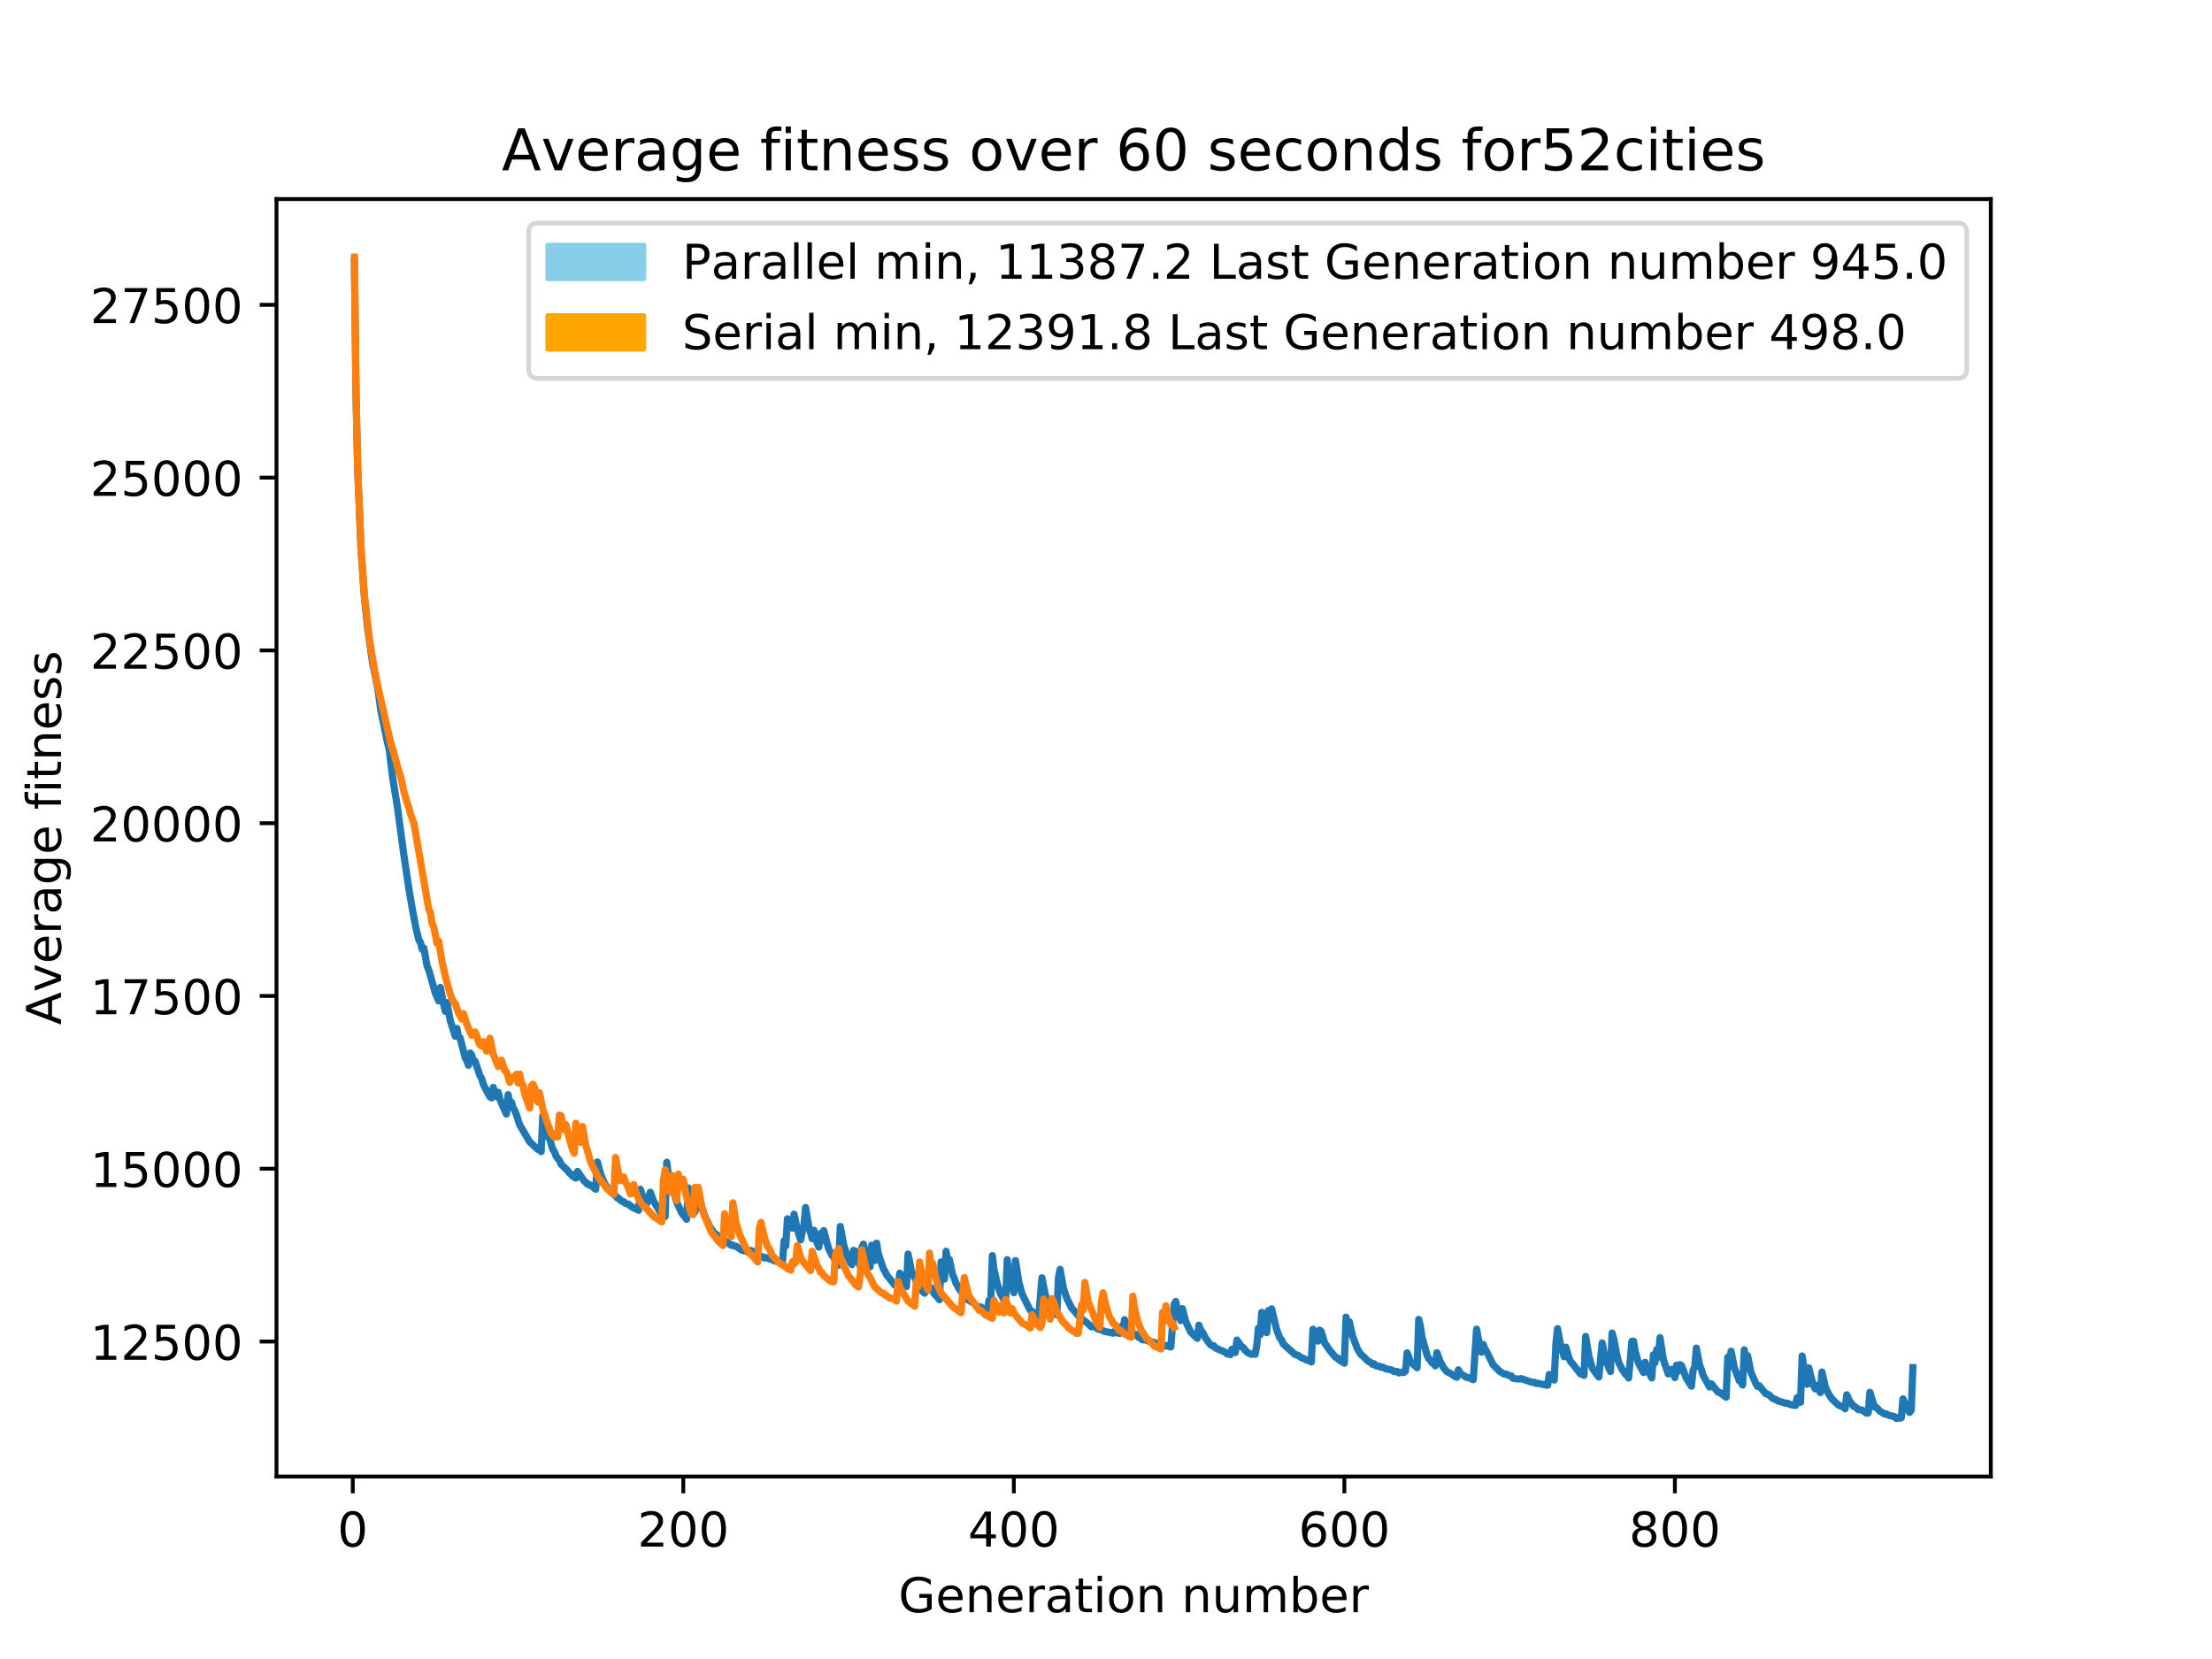 <?xml version="1.0" encoding="utf-8" standalone="no"?>
<!DOCTYPE svg PUBLIC "-//W3C//DTD SVG 1.1//EN"
  "http://www.w3.org/Graphics/SVG/1.1/DTD/svg11.dtd">
<!-- Created with matplotlib (http://matplotlib.org/) -->
<svg height="345.6pt" version="1.1" viewBox="0 0 460.8 345.6" width="460.8pt" xmlns="http://www.w3.org/2000/svg" xmlns:xlink="http://www.w3.org/1999/xlink">
 <defs>
  <style type="text/css">
*{stroke-linecap:butt;stroke-linejoin:round;}
  </style>
 </defs>
 <g id="figure_1">
  <g id="patch_1">
   <path d="M 0 345.6 
L 460.8 345.6 
L 460.8 0 
L 0 0 
z
" style="fill:#ffffff;"/>
  </g>
  <g id="axes_1">
   <g id="patch_2">
    <path d="M 57.6 307.584 
L 414.72 307.584 
L 414.72 41.472 
L 57.6 41.472 
z
" style="fill:#ffffff;"/>
   </g>
   <g id="matplotlib.axis_1">
    <g id="xtick_1">
     <g id="line2d_1">
      <defs>
       <path d="M 0 0 
L 0 3.5 
" id="mb90cae08e9" style="stroke:#000000;stroke-width:0.8;"/>
      </defs>
      <g>
       <use style="stroke:#000000;stroke-width:0.8;" x="73.488" xlink:href="#mb90cae08e9" y="307.584"/>
      </g>
     </g>
     <g id="text_1">
      <!-- 0 -->
      <defs>
       <path d="M 31.781 66.406 
Q 24.172 66.406 20.328 58.906 
Q 16.5 51.422 16.5 36.375 
Q 16.5 21.391 20.328 13.891 
Q 24.172 6.391 31.781 6.391 
Q 39.453 6.391 43.281 13.891 
Q 47.125 21.391 47.125 36.375 
Q 47.125 51.422 43.281 58.906 
Q 39.453 66.406 31.781 66.406 
z
M 31.781 74.219 
Q 44.047 74.219 50.516 64.516 
Q 56.984 54.828 56.984 36.375 
Q 56.984 17.969 50.516 8.266 
Q 44.047 -1.422 31.781 -1.422 
Q 19.531 -1.422 13.062 8.266 
Q 6.594 17.969 6.594 36.375 
Q 6.594 54.828 13.062 64.516 
Q 19.531 74.219 31.781 74.219 
z
" id="DejaVuSans-30"/>
      </defs>
      <g transform="translate(70.307 322.182)scale(0.1 -0.1)">
       <use xlink:href="#DejaVuSans-30"/>
      </g>
     </g>
    </g>
    <g id="xtick_2">
     <g id="line2d_2">
      <g>
       <use style="stroke:#000000;stroke-width:0.8;" x="142.344" xlink:href="#mb90cae08e9" y="307.584"/>
      </g>
     </g>
     <g id="text_2">
      <!-- 200 -->
      <defs>
       <path d="M 19.188 8.297 
L 53.609 8.297 
L 53.609 0 
L 7.328 0 
L 7.328 8.297 
Q 12.938 14.109 22.625 23.891 
Q 32.328 33.688 34.812 36.531 
Q 39.547 41.844 41.422 45.531 
Q 43.312 49.219 43.312 52.781 
Q 43.312 58.594 39.234 62.25 
Q 35.156 65.922 28.609 65.922 
Q 23.969 65.922 18.812 64.312 
Q 13.672 62.703 7.812 59.422 
L 7.812 69.391 
Q 13.766 71.781 18.938 73 
Q 24.125 74.219 28.422 74.219 
Q 39.75 74.219 46.484 68.547 
Q 53.219 62.891 53.219 53.422 
Q 53.219 48.922 51.531 44.891 
Q 49.859 40.875 45.406 35.406 
Q 44.188 33.984 37.641 27.219 
Q 31.109 20.453 19.188 8.297 
z
" id="DejaVuSans-32"/>
      </defs>
      <g transform="translate(132.8 322.182)scale(0.1 -0.1)">
       <use xlink:href="#DejaVuSans-32"/>
       <use x="63.623" xlink:href="#DejaVuSans-30"/>
       <use x="127.246" xlink:href="#DejaVuSans-30"/>
      </g>
     </g>
    </g>
    <g id="xtick_3">
     <g id="line2d_3">
      <g>
       <use style="stroke:#000000;stroke-width:0.8;" x="211.2" xlink:href="#mb90cae08e9" y="307.584"/>
      </g>
     </g>
     <g id="text_3">
      <!-- 400 -->
      <defs>
       <path d="M 37.797 64.312 
L 12.891 25.391 
L 37.797 25.391 
z
M 35.203 72.906 
L 47.609 72.906 
L 47.609 25.391 
L 58.016 25.391 
L 58.016 17.188 
L 47.609 17.188 
L 47.609 0 
L 37.797 0 
L 37.797 17.188 
L 4.891 17.188 
L 4.891 26.703 
z
" id="DejaVuSans-34"/>
      </defs>
      <g transform="translate(201.656 322.182)scale(0.1 -0.1)">
       <use xlink:href="#DejaVuSans-34"/>
       <use x="63.623" xlink:href="#DejaVuSans-30"/>
       <use x="127.246" xlink:href="#DejaVuSans-30"/>
      </g>
     </g>
    </g>
    <g id="xtick_4">
     <g id="line2d_4">
      <g>
       <use style="stroke:#000000;stroke-width:0.8;" x="280.055" xlink:href="#mb90cae08e9" y="307.584"/>
      </g>
     </g>
     <g id="text_4">
      <!-- 600 -->
      <defs>
       <path d="M 33.016 40.375 
Q 26.375 40.375 22.484 35.828 
Q 18.609 31.297 18.609 23.391 
Q 18.609 15.531 22.484 10.953 
Q 26.375 6.391 33.016 6.391 
Q 39.656 6.391 43.531 10.953 
Q 47.406 15.531 47.406 23.391 
Q 47.406 31.297 43.531 35.828 
Q 39.656 40.375 33.016 40.375 
z
M 52.594 71.297 
L 52.594 62.312 
Q 48.875 64.062 45.094 64.984 
Q 41.312 65.922 37.594 65.922 
Q 27.828 65.922 22.672 59.328 
Q 17.531 52.734 16.797 39.406 
Q 19.672 43.656 24.016 45.922 
Q 28.375 48.188 33.594 48.188 
Q 44.578 48.188 50.953 41.516 
Q 57.328 34.859 57.328 23.391 
Q 57.328 12.156 50.688 5.359 
Q 44.047 -1.422 33.016 -1.422 
Q 20.359 -1.422 13.672 8.266 
Q 6.984 17.969 6.984 36.375 
Q 6.984 53.656 15.188 63.938 
Q 23.391 74.219 37.203 74.219 
Q 40.922 74.219 44.703 73.484 
Q 48.484 72.75 52.594 71.297 
z
" id="DejaVuSans-36"/>
      </defs>
      <g transform="translate(270.512 322.182)scale(0.1 -0.1)">
       <use xlink:href="#DejaVuSans-36"/>
       <use x="63.623" xlink:href="#DejaVuSans-30"/>
       <use x="127.246" xlink:href="#DejaVuSans-30"/>
      </g>
     </g>
    </g>
    <g id="xtick_5">
     <g id="line2d_5">
      <g>
       <use style="stroke:#000000;stroke-width:0.8;" x="348.911" xlink:href="#mb90cae08e9" y="307.584"/>
      </g>
     </g>
     <g id="text_5">
      <!-- 800 -->
      <defs>
       <path d="M 31.781 34.625 
Q 24.75 34.625 20.719 30.859 
Q 16.703 27.094 16.703 20.516 
Q 16.703 13.922 20.719 10.156 
Q 24.75 6.391 31.781 6.391 
Q 38.812 6.391 42.859 10.172 
Q 46.922 13.969 46.922 20.516 
Q 46.922 27.094 42.891 30.859 
Q 38.875 34.625 31.781 34.625 
z
M 21.922 38.812 
Q 15.578 40.375 12.031 44.719 
Q 8.5 49.078 8.5 55.328 
Q 8.5 64.062 14.719 69.141 
Q 20.953 74.219 31.781 74.219 
Q 42.672 74.219 48.875 69.141 
Q 55.078 64.062 55.078 55.328 
Q 55.078 49.078 51.531 44.719 
Q 48 40.375 41.703 38.812 
Q 48.828 37.156 52.797 32.312 
Q 56.781 27.484 56.781 20.516 
Q 56.781 9.906 50.312 4.234 
Q 43.844 -1.422 31.781 -1.422 
Q 19.734 -1.422 13.25 4.234 
Q 6.781 9.906 6.781 20.516 
Q 6.781 27.484 10.781 32.312 
Q 14.797 37.156 21.922 38.812 
z
M 18.312 54.391 
Q 18.312 48.734 21.844 45.562 
Q 25.391 42.391 31.781 42.391 
Q 38.141 42.391 41.719 45.562 
Q 45.312 48.734 45.312 54.391 
Q 45.312 60.062 41.719 63.234 
Q 38.141 66.406 31.781 66.406 
Q 25.391 66.406 21.844 63.234 
Q 18.312 60.062 18.312 54.391 
z
" id="DejaVuSans-38"/>
      </defs>
      <g transform="translate(339.367 322.182)scale(0.1 -0.1)">
       <use xlink:href="#DejaVuSans-38"/>
       <use x="63.623" xlink:href="#DejaVuSans-30"/>
       <use x="127.246" xlink:href="#DejaVuSans-30"/>
      </g>
     </g>
    </g>
    <g id="text_6">
     <!-- Generation number -->
     <defs>
      <path d="M 59.516 10.406 
L 59.516 29.984 
L 43.406 29.984 
L 43.406 38.094 
L 69.281 38.094 
L 69.281 6.781 
Q 63.578 2.734 56.688 0.656 
Q 49.812 -1.422 42 -1.422 
Q 24.906 -1.422 15.25 8.562 
Q 5.609 18.562 5.609 36.375 
Q 5.609 54.25 15.25 64.234 
Q 24.906 74.219 42 74.219 
Q 49.125 74.219 55.547 72.453 
Q 61.969 70.703 67.391 67.281 
L 67.391 56.781 
Q 61.922 61.422 55.766 63.766 
Q 49.609 66.109 42.828 66.109 
Q 29.438 66.109 22.719 58.641 
Q 16.016 51.172 16.016 36.375 
Q 16.016 21.625 22.719 14.156 
Q 29.438 6.688 42.828 6.688 
Q 48.047 6.688 52.141 7.594 
Q 56.25 8.5 59.516 10.406 
z
" id="DejaVuSans-47"/>
      <path d="M 56.203 29.594 
L 56.203 25.203 
L 14.891 25.203 
Q 15.484 15.922 20.484 11.062 
Q 25.484 6.203 34.422 6.203 
Q 39.594 6.203 44.453 7.469 
Q 49.312 8.734 54.109 11.281 
L 54.109 2.781 
Q 49.266 0.734 44.188 -0.344 
Q 39.109 -1.422 33.891 -1.422 
Q 20.797 -1.422 13.156 6.188 
Q 5.516 13.812 5.516 26.812 
Q 5.516 40.234 12.766 48.109 
Q 20.016 56 32.328 56 
Q 43.359 56 49.781 48.891 
Q 56.203 41.797 56.203 29.594 
z
M 47.219 32.234 
Q 47.125 39.594 43.094 43.984 
Q 39.062 48.391 32.422 48.391 
Q 24.906 48.391 20.391 44.141 
Q 15.875 39.891 15.188 32.172 
z
" id="DejaVuSans-65"/>
      <path d="M 54.891 33.016 
L 54.891 0 
L 45.906 0 
L 45.906 32.719 
Q 45.906 40.484 42.875 44.328 
Q 39.844 48.188 33.797 48.188 
Q 26.516 48.188 22.312 43.547 
Q 18.109 38.922 18.109 30.906 
L 18.109 0 
L 9.078 0 
L 9.078 54.688 
L 18.109 54.688 
L 18.109 46.188 
Q 21.344 51.125 25.703 53.562 
Q 30.078 56 35.797 56 
Q 45.219 56 50.047 50.172 
Q 54.891 44.344 54.891 33.016 
z
" id="DejaVuSans-6e"/>
      <path d="M 41.109 46.297 
Q 39.594 47.172 37.812 47.578 
Q 36.031 48 33.891 48 
Q 26.266 48 22.188 43.047 
Q 18.109 38.094 18.109 28.812 
L 18.109 0 
L 9.078 0 
L 9.078 54.688 
L 18.109 54.688 
L 18.109 46.188 
Q 20.953 51.172 25.484 53.578 
Q 30.031 56 36.531 56 
Q 37.453 56 38.578 55.875 
Q 39.703 55.766 41.062 55.516 
z
" id="DejaVuSans-72"/>
      <path d="M 34.281 27.484 
Q 23.391 27.484 19.188 25 
Q 14.984 22.516 14.984 16.5 
Q 14.984 11.719 18.141 8.906 
Q 21.297 6.109 26.703 6.109 
Q 34.188 6.109 38.703 11.406 
Q 43.219 16.703 43.219 25.484 
L 43.219 27.484 
z
M 52.203 31.203 
L 52.203 0 
L 43.219 0 
L 43.219 8.297 
Q 40.141 3.328 35.547 0.953 
Q 30.953 -1.422 24.312 -1.422 
Q 15.922 -1.422 10.953 3.297 
Q 6 8.016 6 15.922 
Q 6 25.141 12.172 29.828 
Q 18.359 34.516 30.609 34.516 
L 43.219 34.516 
L 43.219 35.406 
Q 43.219 41.609 39.141 45 
Q 35.062 48.391 27.688 48.391 
Q 23 48.391 18.547 47.266 
Q 14.109 46.141 10.016 43.891 
L 10.016 52.203 
Q 14.938 54.109 19.578 55.047 
Q 24.219 56 28.609 56 
Q 40.484 56 46.344 49.844 
Q 52.203 43.703 52.203 31.203 
z
" id="DejaVuSans-61"/>
      <path d="M 18.312 70.219 
L 18.312 54.688 
L 36.812 54.688 
L 36.812 47.703 
L 18.312 47.703 
L 18.312 18.016 
Q 18.312 11.328 20.141 9.422 
Q 21.969 7.516 27.594 7.516 
L 36.812 7.516 
L 36.812 0 
L 27.594 0 
Q 17.188 0 13.234 3.875 
Q 9.281 7.766 9.281 18.016 
L 9.281 47.703 
L 2.688 47.703 
L 2.688 54.688 
L 9.281 54.688 
L 9.281 70.219 
z
" id="DejaVuSans-74"/>
      <path d="M 9.422 54.688 
L 18.406 54.688 
L 18.406 0 
L 9.422 0 
z
M 9.422 75.984 
L 18.406 75.984 
L 18.406 64.594 
L 9.422 64.594 
z
" id="DejaVuSans-69"/>
      <path d="M 30.609 48.391 
Q 23.391 48.391 19.188 42.75 
Q 14.984 37.109 14.984 27.297 
Q 14.984 17.484 19.156 11.844 
Q 23.344 6.203 30.609 6.203 
Q 37.797 6.203 41.984 11.859 
Q 46.188 17.531 46.188 27.297 
Q 46.188 37.016 41.984 42.703 
Q 37.797 48.391 30.609 48.391 
z
M 30.609 56 
Q 42.328 56 49.016 48.375 
Q 55.719 40.766 55.719 27.297 
Q 55.719 13.875 49.016 6.219 
Q 42.328 -1.422 30.609 -1.422 
Q 18.844 -1.422 12.172 6.219 
Q 5.516 13.875 5.516 27.297 
Q 5.516 40.766 12.172 48.375 
Q 18.844 56 30.609 56 
z
" id="DejaVuSans-6f"/>
      <path id="DejaVuSans-20"/>
      <path d="M 8.5 21.578 
L 8.5 54.688 
L 17.484 54.688 
L 17.484 21.922 
Q 17.484 14.156 20.5 10.266 
Q 23.531 6.391 29.594 6.391 
Q 36.859 6.391 41.078 11.031 
Q 45.312 15.672 45.312 23.688 
L 45.312 54.688 
L 54.297 54.688 
L 54.297 0 
L 45.312 0 
L 45.312 8.406 
Q 42.047 3.422 37.719 1 
Q 33.406 -1.422 27.688 -1.422 
Q 18.266 -1.422 13.375 4.438 
Q 8.5 10.297 8.5 21.578 
z
M 31.109 56 
z
" id="DejaVuSans-75"/>
      <path d="M 52 44.188 
Q 55.375 50.25 60.062 53.125 
Q 64.75 56 71.094 56 
Q 79.641 56 84.281 50.016 
Q 88.922 44.047 88.922 33.016 
L 88.922 0 
L 79.891 0 
L 79.891 32.719 
Q 79.891 40.578 77.094 44.375 
Q 74.312 48.188 68.609 48.188 
Q 61.625 48.188 57.562 43.547 
Q 53.516 38.922 53.516 30.906 
L 53.516 0 
L 44.484 0 
L 44.484 32.719 
Q 44.484 40.625 41.703 44.406 
Q 38.922 48.188 33.109 48.188 
Q 26.219 48.188 22.156 43.531 
Q 18.109 38.875 18.109 30.906 
L 18.109 0 
L 9.078 0 
L 9.078 54.688 
L 18.109 54.688 
L 18.109 46.188 
Q 21.188 51.219 25.484 53.609 
Q 29.781 56 35.688 56 
Q 41.656 56 45.828 52.969 
Q 50 49.953 52 44.188 
z
" id="DejaVuSans-6d"/>
      <path d="M 48.688 27.297 
Q 48.688 37.203 44.609 42.844 
Q 40.531 48.484 33.406 48.484 
Q 26.266 48.484 22.188 42.844 
Q 18.109 37.203 18.109 27.297 
Q 18.109 17.391 22.188 11.75 
Q 26.266 6.109 33.406 6.109 
Q 40.531 6.109 44.609 11.75 
Q 48.688 17.391 48.688 27.297 
z
M 18.109 46.391 
Q 20.953 51.266 25.266 53.625 
Q 29.594 56 35.594 56 
Q 45.562 56 51.781 48.094 
Q 58.016 40.188 58.016 27.297 
Q 58.016 14.406 51.781 6.484 
Q 45.562 -1.422 35.594 -1.422 
Q 29.594 -1.422 25.266 0.953 
Q 20.953 3.328 18.109 8.203 
L 18.109 0 
L 9.078 0 
L 9.078 75.984 
L 18.109 75.984 
z
" id="DejaVuSans-62"/>
     </defs>
     <g transform="translate(187.164 335.861)scale(0.1 -0.1)">
      <use xlink:href="#DejaVuSans-47"/>
      <use x="77.49" xlink:href="#DejaVuSans-65"/>
      <use x="139.014" xlink:href="#DejaVuSans-6e"/>
      <use x="202.393" xlink:href="#DejaVuSans-65"/>
      <use x="263.916" xlink:href="#DejaVuSans-72"/>
      <use x="305.029" xlink:href="#DejaVuSans-61"/>
      <use x="366.309" xlink:href="#DejaVuSans-74"/>
      <use x="405.518" xlink:href="#DejaVuSans-69"/>
      <use x="433.301" xlink:href="#DejaVuSans-6f"/>
      <use x="494.482" xlink:href="#DejaVuSans-6e"/>
      <use x="557.861" xlink:href="#DejaVuSans-20"/>
      <use x="589.648" xlink:href="#DejaVuSans-6e"/>
      <use x="653.027" xlink:href="#DejaVuSans-75"/>
      <use x="716.406" xlink:href="#DejaVuSans-6d"/>
      <use x="813.818" xlink:href="#DejaVuSans-62"/>
      <use x="877.295" xlink:href="#DejaVuSans-65"/>
      <use x="938.818" xlink:href="#DejaVuSans-72"/>
     </g>
    </g>
   </g>
   <g id="matplotlib.axis_2">
    <g id="ytick_1">
     <g id="line2d_6">
      <defs>
       <path d="M 0 0 
L -3.5 0 
" id="m350b319efa" style="stroke:#000000;stroke-width:0.8;"/>
      </defs>
      <g>
       <use style="stroke:#000000;stroke-width:0.8;" x="57.6" xlink:href="#m350b319efa" y="279.466"/>
      </g>
     </g>
     <g id="text_7">
      <!-- 12500 -->
      <defs>
       <path d="M 12.406 8.297 
L 28.516 8.297 
L 28.516 63.922 
L 10.984 60.406 
L 10.984 69.391 
L 28.422 72.906 
L 38.281 72.906 
L 38.281 8.297 
L 54.391 8.297 
L 54.391 0 
L 12.406 0 
z
" id="DejaVuSans-31"/>
       <path d="M 10.797 72.906 
L 49.516 72.906 
L 49.516 64.594 
L 19.828 64.594 
L 19.828 46.734 
Q 21.969 47.469 24.109 47.828 
Q 26.266 48.188 28.422 48.188 
Q 40.625 48.188 47.75 41.5 
Q 54.891 34.812 54.891 23.391 
Q 54.891 11.625 47.562 5.094 
Q 40.234 -1.422 26.906 -1.422 
Q 22.312 -1.422 17.547 -0.641 
Q 12.797 0.141 7.719 1.703 
L 7.719 11.625 
Q 12.109 9.234 16.797 8.062 
Q 21.484 6.891 26.703 6.891 
Q 35.156 6.891 40.078 11.328 
Q 45.016 15.766 45.016 23.391 
Q 45.016 31 40.078 35.438 
Q 35.156 39.891 26.703 39.891 
Q 22.75 39.891 18.812 39.016 
Q 14.891 38.141 10.797 36.281 
z
" id="DejaVuSans-35"/>
      </defs>
      <g transform="translate(18.788 283.266)scale(0.1 -0.1)">
       <use xlink:href="#DejaVuSans-31"/>
       <use x="63.623" xlink:href="#DejaVuSans-32"/>
       <use x="127.246" xlink:href="#DejaVuSans-35"/>
       <use x="190.869" xlink:href="#DejaVuSans-30"/>
       <use x="254.492" xlink:href="#DejaVuSans-30"/>
      </g>
     </g>
    </g>
    <g id="ytick_2">
     <g id="line2d_7">
      <g>
       <use style="stroke:#000000;stroke-width:0.8;" x="57.6" xlink:href="#m350b319efa" y="243.473"/>
      </g>
     </g>
     <g id="text_8">
      <!-- 15000 -->
      <g transform="translate(18.788 247.272)scale(0.1 -0.1)">
       <use xlink:href="#DejaVuSans-31"/>
       <use x="63.623" xlink:href="#DejaVuSans-35"/>
       <use x="127.246" xlink:href="#DejaVuSans-30"/>
       <use x="190.869" xlink:href="#DejaVuSans-30"/>
       <use x="254.492" xlink:href="#DejaVuSans-30"/>
      </g>
     </g>
    </g>
    <g id="ytick_3">
     <g id="line2d_8">
      <g>
       <use style="stroke:#000000;stroke-width:0.8;" x="57.6" xlink:href="#m350b319efa" y="207.479"/>
      </g>
     </g>
     <g id="text_9">
      <!-- 17500 -->
      <defs>
       <path d="M 8.203 72.906 
L 55.078 72.906 
L 55.078 68.703 
L 28.609 0 
L 18.312 0 
L 43.219 64.594 
L 8.203 64.594 
z
" id="DejaVuSans-37"/>
      </defs>
      <g transform="translate(18.788 211.278)scale(0.1 -0.1)">
       <use xlink:href="#DejaVuSans-31"/>
       <use x="63.623" xlink:href="#DejaVuSans-37"/>
       <use x="127.246" xlink:href="#DejaVuSans-35"/>
       <use x="190.869" xlink:href="#DejaVuSans-30"/>
       <use x="254.492" xlink:href="#DejaVuSans-30"/>
      </g>
     </g>
    </g>
    <g id="ytick_4">
     <g id="line2d_9">
      <g>
       <use style="stroke:#000000;stroke-width:0.8;" x="57.6" xlink:href="#m350b319efa" y="171.485"/>
      </g>
     </g>
     <g id="text_10">
      <!-- 20000 -->
      <g transform="translate(18.788 175.284)scale(0.1 -0.1)">
       <use xlink:href="#DejaVuSans-32"/>
       <use x="63.623" xlink:href="#DejaVuSans-30"/>
       <use x="127.246" xlink:href="#DejaVuSans-30"/>
       <use x="190.869" xlink:href="#DejaVuSans-30"/>
       <use x="254.492" xlink:href="#DejaVuSans-30"/>
      </g>
     </g>
    </g>
    <g id="ytick_5">
     <g id="line2d_10">
      <g>
       <use style="stroke:#000000;stroke-width:0.8;" x="57.6" xlink:href="#m350b319efa" y="135.491"/>
      </g>
     </g>
     <g id="text_11">
      <!-- 22500 -->
      <g transform="translate(18.788 139.291)scale(0.1 -0.1)">
       <use xlink:href="#DejaVuSans-32"/>
       <use x="63.623" xlink:href="#DejaVuSans-32"/>
       <use x="127.246" xlink:href="#DejaVuSans-35"/>
       <use x="190.869" xlink:href="#DejaVuSans-30"/>
       <use x="254.492" xlink:href="#DejaVuSans-30"/>
      </g>
     </g>
    </g>
    <g id="ytick_6">
     <g id="line2d_11">
      <g>
       <use style="stroke:#000000;stroke-width:0.8;" x="57.6" xlink:href="#m350b319efa" y="99.498"/>
      </g>
     </g>
     <g id="text_12">
      <!-- 25000 -->
      <g transform="translate(18.788 103.297)scale(0.1 -0.1)">
       <use xlink:href="#DejaVuSans-32"/>
       <use x="63.623" xlink:href="#DejaVuSans-35"/>
       <use x="127.246" xlink:href="#DejaVuSans-30"/>
       <use x="190.869" xlink:href="#DejaVuSans-30"/>
       <use x="254.492" xlink:href="#DejaVuSans-30"/>
      </g>
     </g>
    </g>
    <g id="ytick_7">
     <g id="line2d_12">
      <g>
       <use style="stroke:#000000;stroke-width:0.8;" x="57.6" xlink:href="#m350b319efa" y="63.504"/>
      </g>
     </g>
     <g id="text_13">
      <!-- 27500 -->
      <g transform="translate(18.788 67.303)scale(0.1 -0.1)">
       <use xlink:href="#DejaVuSans-32"/>
       <use x="63.623" xlink:href="#DejaVuSans-37"/>
       <use x="127.246" xlink:href="#DejaVuSans-35"/>
       <use x="190.869" xlink:href="#DejaVuSans-30"/>
       <use x="254.492" xlink:href="#DejaVuSans-30"/>
      </g>
     </g>
    </g>
    <g id="text_14">
     <!-- Average fitness -->
     <defs>
      <path d="M 34.188 63.188 
L 20.797 26.906 
L 47.609 26.906 
z
M 28.609 72.906 
L 39.797 72.906 
L 67.578 0 
L 57.328 0 
L 50.688 18.703 
L 17.828 18.703 
L 11.188 0 
L 0.781 0 
z
" id="DejaVuSans-41"/>
      <path d="M 2.984 54.688 
L 12.5 54.688 
L 29.594 8.797 
L 46.688 54.688 
L 56.203 54.688 
L 35.688 0 
L 23.484 0 
z
" id="DejaVuSans-76"/>
      <path d="M 45.406 27.984 
Q 45.406 37.75 41.375 43.109 
Q 37.359 48.484 30.078 48.484 
Q 22.859 48.484 18.828 43.109 
Q 14.797 37.75 14.797 27.984 
Q 14.797 18.266 18.828 12.891 
Q 22.859 7.516 30.078 7.516 
Q 37.359 7.516 41.375 12.891 
Q 45.406 18.266 45.406 27.984 
z
M 54.391 6.781 
Q 54.391 -7.172 48.188 -13.984 
Q 42 -20.797 29.203 -20.797 
Q 24.469 -20.797 20.266 -20.094 
Q 16.062 -19.391 12.109 -17.922 
L 12.109 -9.188 
Q 16.062 -11.328 19.922 -12.344 
Q 23.781 -13.375 27.781 -13.375 
Q 36.625 -13.375 41.016 -8.766 
Q 45.406 -4.156 45.406 5.172 
L 45.406 9.625 
Q 42.625 4.781 38.281 2.391 
Q 33.938 0 27.875 0 
Q 17.828 0 11.672 7.656 
Q 5.516 15.328 5.516 27.984 
Q 5.516 40.672 11.672 48.328 
Q 17.828 56 27.875 56 
Q 33.938 56 38.281 53.609 
Q 42.625 51.219 45.406 46.391 
L 45.406 54.688 
L 54.391 54.688 
z
" id="DejaVuSans-67"/>
      <path d="M 37.109 75.984 
L 37.109 68.5 
L 28.516 68.5 
Q 23.688 68.5 21.797 66.547 
Q 19.922 64.594 19.922 59.516 
L 19.922 54.688 
L 34.719 54.688 
L 34.719 47.703 
L 19.922 47.703 
L 19.922 0 
L 10.891 0 
L 10.891 47.703 
L 2.297 47.703 
L 2.297 54.688 
L 10.891 54.688 
L 10.891 58.5 
Q 10.891 67.625 15.141 71.797 
Q 19.391 75.984 28.609 75.984 
z
" id="DejaVuSans-66"/>
      <path d="M 44.281 53.078 
L 44.281 44.578 
Q 40.484 46.531 36.375 47.5 
Q 32.281 48.484 27.875 48.484 
Q 21.188 48.484 17.844 46.438 
Q 14.5 44.391 14.5 40.281 
Q 14.5 37.156 16.891 35.375 
Q 19.281 33.594 26.516 31.984 
L 29.594 31.297 
Q 39.156 29.25 43.188 25.516 
Q 47.219 21.781 47.219 15.094 
Q 47.219 7.469 41.188 3.016 
Q 35.156 -1.422 24.609 -1.422 
Q 20.219 -1.422 15.453 -0.562 
Q 10.688 0.297 5.422 2 
L 5.422 11.281 
Q 10.406 8.688 15.234 7.391 
Q 20.062 6.109 24.812 6.109 
Q 31.156 6.109 34.562 8.281 
Q 37.984 10.453 37.984 14.406 
Q 37.984 18.062 35.516 20.016 
Q 33.062 21.969 24.703 23.781 
L 21.578 24.516 
Q 13.234 26.266 9.516 29.906 
Q 5.812 33.547 5.812 39.891 
Q 5.812 47.609 11.281 51.797 
Q 16.75 56 26.812 56 
Q 31.781 56 36.172 55.266 
Q 40.578 54.547 44.281 53.078 
z
" id="DejaVuSans-73"/>
     </defs>
     <g transform="translate(12.708 213.504)rotate(-90)scale(0.1 -0.1)">
      <use xlink:href="#DejaVuSans-41"/>
      <use x="68.33" xlink:href="#DejaVuSans-76"/>
      <use x="127.51" xlink:href="#DejaVuSans-65"/>
      <use x="189.033" xlink:href="#DejaVuSans-72"/>
      <use x="230.146" xlink:href="#DejaVuSans-61"/>
      <use x="291.426" xlink:href="#DejaVuSans-67"/>
      <use x="354.902" xlink:href="#DejaVuSans-65"/>
      <use x="416.426" xlink:href="#DejaVuSans-20"/>
      <use x="448.213" xlink:href="#DejaVuSans-66"/>
      <use x="483.418" xlink:href="#DejaVuSans-69"/>
      <use x="511.201" xlink:href="#DejaVuSans-74"/>
      <use x="550.41" xlink:href="#DejaVuSans-6e"/>
      <use x="613.789" xlink:href="#DejaVuSans-65"/>
      <use x="675.312" xlink:href="#DejaVuSans-73"/>
      <use x="727.412" xlink:href="#DejaVuSans-73"/>
     </g>
    </g>
   </g>
   <g id="line2d_13">
    <path clip-path="url(#p33883ad9e1)" d="M 73.833 54.402 
L 74.177 82.94 
L 74.521 98.036 
L 75.21 114.534 
L 75.898 124.254 
L 76.587 130.886 
L 77.62 138.116 
L 78.653 143.108 
L 79.341 148.043 
L 80.718 154.716 
L 81.063 156.025 
L 81.751 161.699 
L 82.784 168.115 
L 84.161 178.304 
L 85.194 185.238 
L 85.882 189.285 
L 86.571 192.956 
L 87.26 195.85 
L 87.604 196.345 
L 87.948 197.756 
L 88.292 197.501 
L 88.981 201.288 
L 89.325 202.071 
L 90.702 206.913 
L 91.391 208.51 
L 91.735 205.699 
L 92.424 209.264 
L 92.768 210.682 
L 93.112 208.854 
L 93.801 212.617 
L 94.489 214.75 
L 94.834 215.854 
L 95.178 214.244 
L 95.522 216.057 
L 95.867 216.25 
L 96.899 220.366 
L 97.244 220.907 
L 97.588 221.921 
L 97.932 219.37 
L 98.276 219.828 
L 98.621 221.131 
L 98.965 221.064 
L 99.998 224.135 
L 100.342 224.672 
L 100.686 225.882 
L 101.375 227.245 
L 102.064 228.479 
L 102.408 228.712 
L 102.752 226.531 
L 103.096 227.707 
L 103.441 228.453 
L 103.785 227.55 
L 104.129 228.943 
L 104.818 230.614 
L 105.506 232.086 
L 105.851 228.024 
L 106.195 229.676 
L 106.539 229.601 
L 106.883 230.767 
L 107.228 231.325 
L 107.572 232.207 
L 108.261 234.332 
L 110.326 237.839 
L 112.048 239.454 
L 112.392 239.521 
L 112.736 239.906 
L 113.08 232.42 
L 113.425 234.324 
L 113.769 235.298 
L 114.113 236.794 
L 114.458 237.07 
L 115.146 239.433 
L 115.49 239.893 
L 115.835 240.828 
L 116.523 241.748 
L 116.868 242.501 
L 118.245 243.856 
L 118.589 244.352 
L 118.933 244.552 
L 119.277 245.022 
L 119.966 245.416 
L 120.31 244.03 
L 121.687 246.018 
L 122.032 246.27 
L 122.376 246.692 
L 122.72 246.724 
L 123.065 247.026 
L 123.409 247.04 
L 123.753 247.487 
L 124.097 247.747 
L 124.442 242.06 
L 125.13 244.606 
L 125.819 246.251 
L 126.163 246.898 
L 126.852 247.773 
L 127.196 248.268 
L 127.54 248.479 
L 127.884 248.906 
L 128.229 249.014 
L 128.573 249.548 
L 128.917 249.654 
L 129.262 250.051 
L 129.606 250.273 
L 129.95 250.335 
L 130.294 250.705 
L 130.983 250.884 
L 131.327 251.234 
L 132.016 251.633 
L 133.049 252.118 
L 133.393 247.75 
L 134.081 249.731 
L 134.426 250.371 
L 134.77 250.671 
L 135.459 248.372 
L 136.147 250.195 
L 137.524 252.536 
L 137.869 252.723 
L 138.557 253.444 
L 138.901 242.114 
L 139.246 244.879 
L 139.59 245.147 
L 140.278 248.096 
L 140.967 250.431 
L 142 252.667 
L 143.033 253.997 
L 143.377 247.479 
L 143.721 249.57 
L 144.41 251.538 
L 144.754 252.484 
L 145.098 251.155 
L 145.443 247.917 
L 146.131 251.22 
L 146.82 253.342 
L 147.853 255.516 
L 148.885 257.006 
L 149.23 257.145 
L 149.574 257.408 
L 149.918 257.889 
L 150.263 258.111 
L 150.607 258.125 
L 152.328 259.421 
L 152.672 259.359 
L 153.017 259.599 
L 153.361 259.621 
L 154.394 260.362 
L 155.082 260.594 
L 155.427 260.62 
L 156.115 261.017 
L 156.46 260.488 
L 157.148 260.944 
L 157.492 261.324 
L 158.181 261.641 
L 158.869 261.792 
L 159.214 262.064 
L 159.558 261.995 
L 160.935 262.453 
L 161.279 262.646 
L 163.001 262.987 
L 163.345 258.449 
L 163.689 259.539 
L 164.034 253.889 
L 164.378 254.809 
L 164.722 254.032 
L 165.067 255.846 
L 165.411 252.942 
L 166.099 256.109 
L 166.788 258.282 
L 167.476 255.143 
L 167.821 251.55 
L 168.509 255.63 
L 169.198 258.034 
L 169.542 256.291 
L 170.231 258.951 
L 170.575 259.785 
L 170.919 256.957 
L 171.264 258.381 
L 171.608 256.363 
L 172.296 259.006 
L 172.641 260.172 
L 173.329 261.516 
L 173.673 261.916 
L 174.018 262.634 
L 174.706 263.582 
L 175.051 255.487 
L 175.739 259.27 
L 176.428 261.441 
L 177.116 262.945 
L 177.461 263.451 
L 177.805 260.48 
L 178.149 260.626 
L 178.493 262.012 
L 179.182 263.718 
L 179.526 259.925 
L 179.87 259.19 
L 180.559 262.155 
L 180.903 262.879 
L 181.248 263.897 
L 181.592 259.391 
L 182.28 262.59 
L 182.625 258.973 
L 182.969 261.13 
L 184.002 264.286 
L 184.346 264.821 
L 184.69 265.579 
L 186.412 267.707 
L 187.1 268.022 
L 187.445 265.232 
L 188.133 266.831 
L 188.822 268.022 
L 189.166 261.233 
L 189.855 264.732 
L 191.232 267.665 
L 191.576 268.411 
L 192.265 269.115 
L 192.609 269.393 
L 192.953 267.049 
L 193.297 268.062 
L 193.642 268.706 
L 193.986 268.254 
L 194.674 269.614 
L 195.019 269.891 
L 195.707 270.756 
L 196.052 262.883 
L 196.74 266.477 
L 197.084 260.669 
L 197.429 262.922 
L 197.773 262.364 
L 198.462 265.617 
L 198.806 266.3 
L 199.15 267.324 
L 199.839 268.553 
L 201.56 270.704 
L 202.937 271.538 
L 203.626 272.163 
L 203.97 272.305 
L 204.314 272.252 
L 205.003 272.806 
L 205.691 273.078 
L 206.036 270.861 
L 206.38 271.505 
L 206.724 261.557 
L 207.068 264.427 
L 207.757 267.446 
L 208.446 269.564 
L 209.478 271.352 
L 209.823 262.424 
L 210.167 265.142 
L 211.2 269.287 
L 211.544 262.6 
L 212.233 267.018 
L 212.921 269.555 
L 214.298 272.35 
L 214.643 272.977 
L 214.987 273.146 
L 216.02 274.177 
L 216.364 274.666 
L 217.053 266.185 
L 217.741 269.655 
L 218.085 270.779 
L 218.43 270.723 
L 218.774 271.905 
L 219.807 273.585 
L 220.151 273.906 
L 220.495 266.14 
L 220.84 264.435 
L 221.528 268.35 
L 222.217 270.399 
L 223.25 272.515 
L 223.594 272.844 
L 224.282 273.69 
L 225.315 274.725 
L 226.348 275.494 
L 227.381 276.416 
L 227.725 276.334 
L 228.069 276.423 
L 228.758 276.895 
L 229.447 277.042 
L 230.135 277.377 
L 231.512 277.625 
L 231.857 277.736 
L 232.201 277.334 
L 232.545 277.609 
L 233.234 277.776 
L 233.578 276.313 
L 233.922 277.081 
L 234.266 274.913 
L 234.611 276.007 
L 236.332 278.068 
L 236.676 277.982 
L 237.021 278.45 
L 238.054 279.125 
L 238.398 279.046 
L 239.086 279.321 
L 239.431 279.344 
L 239.775 279.655 
L 240.119 279.573 
L 240.808 279.798 
L 241.496 279.97 
L 241.841 280.225 
L 242.185 280.201 
L 242.529 280.421 
L 242.873 280.283 
L 243.218 280.303 
L 243.562 280.535 
L 243.906 280.589 
L 244.595 271.752 
L 244.939 271.126 
L 245.283 273.016 
L 245.972 275.098 
L 246.316 272.618 
L 247.005 275.284 
L 247.693 276.751 
L 248.038 277.468 
L 248.726 278.165 
L 249.415 278.797 
L 249.759 276.067 
L 250.103 277.089 
L 250.448 277.432 
L 251.136 278.749 
L 251.825 279.704 
L 252.169 280.123 
L 252.513 280.353 
L 252.858 280.342 
L 253.202 280.81 
L 255.267 281.694 
L 255.612 282.057 
L 255.956 281.892 
L 256.3 282.206 
L 256.645 281.057 
L 257.333 281.761 
L 257.677 279.163 
L 258.71 280.617 
L 259.055 280.755 
L 259.399 281.317 
L 260.087 281.871 
L 260.776 282.14 
L 261.12 282.019 
L 261.464 282.116 
L 261.809 280.28 
L 262.153 276.695 
L 262.497 278.037 
L 262.842 273.392 
L 263.186 275.352 
L 263.874 277.611 
L 264.219 273.024 
L 264.563 274.707 
L 264.907 272.655 
L 265.94 276.968 
L 266.629 278.767 
L 266.973 279.137 
L 267.317 279.957 
L 269.727 282.127 
L 270.416 282.345 
L 271.104 282.838 
L 271.793 283.1 
L 272.137 283.288 
L 272.826 283.473 
L 273.17 283.717 
L 273.514 276.902 
L 273.858 278.502 
L 274.203 278.202 
L 274.547 279.377 
L 274.891 277.088 
L 275.236 277.364 
L 275.924 279.716 
L 276.957 281.209 
L 277.99 282.486 
L 278.334 282.818 
L 278.678 282.886 
L 279.023 283.335 
L 280.055 283.967 
L 280.4 274.383 
L 280.744 276.676 
L 281.088 275.329 
L 281.777 278.375 
L 282.81 281.066 
L 283.498 282.143 
L 284.187 282.716 
L 284.875 283.48 
L 285.564 283.853 
L 285.908 284.203 
L 286.253 284.087 
L 286.597 284.487 
L 286.941 284.602 
L 287.285 284.575 
L 287.63 284.827 
L 287.974 284.768 
L 288.662 285.153 
L 289.695 285.344 
L 290.04 285.449 
L 290.384 285.708 
L 291.072 285.725 
L 291.417 286.001 
L 292.105 285.829 
L 292.45 285.892 
L 292.794 285.611 
L 293.138 281.816 
L 293.827 283.689 
L 295.204 284.922 
L 295.548 274.855 
L 295.892 276.251 
L 296.237 278.557 
L 297.269 282.252 
L 297.614 282.988 
L 297.958 283.338 
L 298.302 283.868 
L 298.647 284.074 
L 298.991 284.53 
L 299.335 281.793 
L 300.024 283.649 
L 300.712 284.91 
L 301.401 285.737 
L 302.089 286.061 
L 303.122 286.749 
L 303.466 286.913 
L 303.811 285.356 
L 304.155 286.068 
L 305.532 286.942 
L 306.221 287.025 
L 306.565 287.284 
L 306.909 287.404 
L 307.598 276.898 
L 308.286 280.64 
L 308.631 281.694 
L 308.975 280.064 
L 309.319 280.971 
L 309.663 281.495 
L 311.041 284.31 
L 312.418 285.689 
L 313.106 286.114 
L 313.451 286.262 
L 313.795 286.235 
L 314.483 286.632 
L 314.828 286.608 
L 315.172 287.12 
L 316.205 287.296 
L 316.893 287.192 
L 318.959 287.892 
L 319.303 287.983 
L 319.648 287.954 
L 319.992 288.191 
L 320.336 288.171 
L 322.057 288.528 
L 322.402 288.571 
L 322.746 286.318 
L 323.435 287.231 
L 323.779 287.489 
L 324.123 279.967 
L 324.467 276.78 
L 325.156 280.484 
L 325.845 282.634 
L 326.189 280.653 
L 326.877 282.968 
L 327.222 283.715 
L 327.566 284.029 
L 328.254 284.936 
L 329.287 286.239 
L 329.632 286.206 
L 329.976 286.508 
L 330.32 278.41 
L 331.009 282.553 
L 331.697 284.94 
L 332.73 286.471 
L 333.074 286.851 
L 333.763 279.754 
L 334.451 283.38 
L 334.796 284.069 
L 335.484 285.721 
L 335.829 277.685 
L 336.173 278.899 
L 336.861 282.496 
L 337.206 283.825 
L 337.894 285.195 
L 338.583 286.248 
L 338.927 286.531 
L 339.271 287.05 
L 339.96 279.405 
L 340.304 279.397 
L 340.648 281.528 
L 341.337 283.977 
L 342.37 285.922 
L 342.714 283.796 
L 343.058 285.043 
L 344.091 287.041 
L 344.436 282.231 
L 344.78 283.865 
L 345.124 281.154 
L 345.468 282.742 
L 345.813 278.659 
L 346.501 283.214 
L 347.534 286.206 
L 347.878 285.443 
L 348.223 285.263 
L 348.911 286.988 
L 349.255 284.412 
L 349.6 285.647 
L 349.944 284.278 
L 350.288 284.46 
L 351.321 287.181 
L 352.354 288.761 
L 352.698 285.475 
L 353.043 284.743 
L 353.387 280.837 
L 354.075 284.438 
L 354.42 285.246 
L 354.764 286.465 
L 356.141 288.949 
L 356.485 288.272 
L 357.862 289.959 
L 358.207 290.054 
L 359.584 291.065 
L 359.928 282.74 
L 360.272 283.92 
L 360.617 281.482 
L 361.305 284.978 
L 362.338 287.651 
L 362.682 287.892 
L 363.027 288.518 
L 363.371 281.204 
L 363.715 283.498 
L 364.059 282.427 
L 364.748 285.87 
L 365.781 288.222 
L 366.125 288.818 
L 366.469 288.674 
L 367.502 289.936 
L 367.846 290.338 
L 368.191 290.404 
L 368.535 290.609 
L 369.224 291.267 
L 369.912 291.565 
L 370.601 291.942 
L 370.945 291.972 
L 371.978 292.336 
L 372.322 292.309 
L 373.011 292.611 
L 374.044 292.776 
L 374.388 291.133 
L 375.076 292.13 
L 375.421 282.476 
L 376.109 286.993 
L 376.453 288.37 
L 376.798 284.949 
L 377.486 287.623 
L 377.831 288.744 
L 378.175 289.347 
L 378.519 288.622 
L 379.208 290.09 
L 379.552 285.819 
L 380.241 288.914 
L 380.929 290.378 
L 381.618 291.419 
L 382.995 292.721 
L 384.028 293.114 
L 384.372 293.477 
L 384.716 290.563 
L 385.405 292.097 
L 385.749 292.405 
L 386.093 292.934 
L 386.438 293.039 
L 387.126 293.647 
L 387.815 293.711 
L 388.847 294.388 
L 389.192 294.333 
L 389.536 290.037 
L 390.225 292.31 
L 390.569 293.14 
L 390.913 293.219 
L 391.602 293.956 
L 392.635 294.577 
L 392.979 294.532 
L 393.323 294.797 
L 394.7 295.131 
L 395.044 295.488 
L 395.389 295.343 
L 395.733 295.452 
L 396.077 295.345 
L 396.422 291.411 
L 397.11 293.118 
L 397.799 294.233 
L 398.143 293.789 
L 398.487 284.894 
L 398.487 284.894 
" style="fill:none;stroke:#1f77b4;stroke-linecap:square;stroke-width:1.5;"/>
   </g>
   <g id="line2d_14">
    <path clip-path="url(#p33883ad9e1)" d="M 73.833 53.568 
L 74.177 82.32 
L 74.521 97.758 
L 75.21 114.128 
L 75.898 123.828 
L 76.931 132.957 
L 77.964 139.34 
L 78.653 142.716 
L 81.407 154.817 
L 82.095 157.053 
L 82.784 159.637 
L 83.473 161.843 
L 84.161 165.003 
L 84.85 167.347 
L 85.194 168.302 
L 85.538 169.664 
L 86.227 171.484 
L 89.325 189.429 
L 89.67 190.162 
L 90.014 192.361 
L 90.358 193.067 
L 91.047 196.548 
L 91.391 196.063 
L 92.079 200.315 
L 92.768 203.361 
L 93.801 207.125 
L 94.489 208.818 
L 94.834 209.04 
L 95.522 211.06 
L 96.211 212.282 
L 96.555 211.147 
L 97.244 213.321 
L 97.932 215.003 
L 98.276 215.677 
L 98.621 215.226 
L 98.965 214.96 
L 99.309 215.762 
L 99.654 216.945 
L 99.998 217.674 
L 100.342 217.921 
L 100.686 216.991 
L 101.375 218.975 
L 102.064 216.289 
L 102.752 219.579 
L 103.785 222.161 
L 104.129 221.321 
L 104.474 220.869 
L 105.162 223.044 
L 105.506 223.272 
L 106.195 225.467 
L 106.539 224.698 
L 106.883 224.386 
L 107.228 224.541 
L 107.572 223.798 
L 107.916 225.597 
L 108.261 223.758 
L 108.605 225.451 
L 108.949 226.063 
L 109.293 227.797 
L 110.326 230.82 
L 110.671 226.268 
L 111.015 225.863 
L 111.359 226.514 
L 111.703 228.506 
L 112.048 229.579 
L 112.392 227.644 
L 113.08 231.055 
L 114.113 234.198 
L 114.802 236.026 
L 115.49 236.913 
L 115.835 236.166 
L 116.179 236.863 
L 116.523 232.297 
L 116.868 232.424 
L 117.556 235.375 
L 117.9 234.304 
L 118.589 237.175 
L 119.277 239.51 
L 119.622 240.236 
L 119.966 234.002 
L 120.999 237.986 
L 121.343 234.659 
L 122.032 238.543 
L 123.065 242.135 
L 124.786 245.559 
L 125.13 245.883 
L 125.474 246.437 
L 125.819 246.752 
L 126.507 247.69 
L 127.196 248.234 
L 127.54 248.417 
L 127.884 248.8 
L 128.229 241.123 
L 128.917 244.76 
L 129.262 245.956 
L 129.606 245.47 
L 129.95 245.189 
L 130.294 246.293 
L 130.639 246.849 
L 130.983 247.636 
L 131.327 248.709 
L 131.672 248.598 
L 132.016 246.765 
L 132.36 248.155 
L 133.049 249.749 
L 133.737 250.889 
L 134.081 251.275 
L 134.426 251.449 
L 136.147 253.427 
L 137.869 254.536 
L 138.213 245.817 
L 138.557 243.679 
L 138.901 245.664 
L 139.59 248.293 
L 139.934 244.848 
L 140.278 247.347 
L 140.967 250.152 
L 141.311 244.594 
L 141.656 246.967 
L 142 247.192 
L 142.344 245.68 
L 142.688 247.907 
L 143.721 251.999 
L 144.066 252.935 
L 144.41 253.015 
L 144.754 247.36 
L 145.098 248.463 
L 145.443 247.336 
L 146.131 251.135 
L 146.475 252.545 
L 147.853 255.888 
L 148.197 256.726 
L 148.885 257.579 
L 149.23 257.958 
L 149.574 258.52 
L 150.607 259.455 
L 150.951 252.843 
L 151.295 254.891 
L 151.64 255.466 
L 152.328 257.625 
L 152.672 250.571 
L 153.361 254.804 
L 154.05 257.1 
L 155.082 259.369 
L 155.771 260.613 
L 156.804 261.73 
L 157.148 261.998 
L 157.492 262.554 
L 157.837 262.872 
L 158.181 255.935 
L 158.525 254.644 
L 159.214 257.692 
L 159.902 259.664 
L 160.247 260.079 
L 160.935 261.629 
L 161.279 261.903 
L 161.624 262.417 
L 162.657 263.325 
L 163.001 263.415 
L 163.345 263.77 
L 163.689 263.824 
L 164.034 264.291 
L 164.378 264.297 
L 164.722 264.628 
L 165.067 262.855 
L 165.411 263.302 
L 165.755 262.881 
L 166.099 259.496 
L 166.788 261.901 
L 167.132 262.616 
L 168.854 264.693 
L 169.198 260.675 
L 170.231 263.707 
L 170.575 264.227 
L 170.919 265.023 
L 171.264 265.163 
L 171.608 265.728 
L 172.985 266.9 
L 173.673 267.024 
L 174.018 261.303 
L 174.706 260.116 
L 175.051 261.802 
L 175.395 262.921 
L 176.083 264.338 
L 176.772 265.793 
L 177.805 267.047 
L 178.149 267.567 
L 178.838 268.105 
L 179.182 265.769 
L 179.526 260.352 
L 180.215 263.451 
L 180.559 264.801 
L 180.903 265.643 
L 181.248 266.104 
L 181.936 267.545 
L 182.28 268.127 
L 183.658 269.338 
L 184.002 269.364 
L 184.346 269.744 
L 185.035 270.147 
L 185.379 270.455 
L 185.723 270.415 
L 186.067 270.498 
L 186.756 271.042 
L 187.1 266.955 
L 187.445 268.238 
L 189.166 271.044 
L 190.543 272.112 
L 190.887 266.848 
L 191.232 268.107 
L 191.576 262.895 
L 192.265 266.54 
L 193.297 268.699 
L 193.642 261.042 
L 193.986 263.775 
L 194.33 263.227 
L 194.674 265.232 
L 195.363 267.779 
L 196.052 269.397 
L 198.462 272.191 
L 199.15 272.707 
L 200.183 273.464 
L 200.871 266.156 
L 201.56 268.951 
L 201.904 270.049 
L 203.97 272.963 
L 204.314 272.983 
L 205.347 273.978 
L 205.691 273.978 
L 206.036 274.339 
L 206.724 274.622 
L 207.068 270.904 
L 207.757 272.58 
L 208.101 273.382 
L 208.446 271.968 
L 208.79 272.89 
L 209.134 273.493 
L 209.478 270.695 
L 210.511 273.526 
L 210.856 272.6 
L 211.2 273.522 
L 212.921 275.604 
L 213.61 275.946 
L 214.643 276.633 
L 214.987 273.882 
L 215.675 275.245 
L 216.02 275.955 
L 216.364 276.164 
L 216.708 276.548 
L 217.053 275.854 
L 217.397 270.635 
L 218.774 274.805 
L 219.118 270.527 
L 219.462 271.12 
L 220.151 273.231 
L 221.528 275.52 
L 221.872 275.74 
L 222.561 276.578 
L 223.594 277.333 
L 223.938 277.38 
L 224.282 277.775 
L 224.627 277.737 
L 225.315 271.859 
L 225.66 272.934 
L 226.004 267.168 
L 226.692 271.279 
L 227.037 272.007 
L 227.725 273.758 
L 228.414 275.56 
L 229.102 276.519 
L 229.447 271.155 
L 229.791 269.306 
L 230.479 272.36 
L 231.168 274.445 
L 231.512 274.869 
L 231.857 275.654 
L 232.201 275.874 
L 233.234 277.19 
L 233.578 277.212 
L 233.922 277.635 
L 234.611 278.068 
L 235.299 278.45 
L 235.644 278.555 
L 235.988 270.014 
L 236.332 272.392 
L 237.021 275.275 
L 237.709 277.059 
L 238.742 278.677 
L 240.119 279.97 
L 240.463 280.401 
L 241.152 280.674 
L 241.841 281.024 
L 242.185 273.398 
L 242.529 275.271 
L 242.873 272.017 
L 243.218 273.552 
L 243.562 274.522 
L 243.906 275.909 
L 244.251 275.638 
L 244.595 276.466 
L 244.595 276.466 
" style="fill:none;stroke:#ff7f0e;stroke-linecap:square;stroke-width:1.5;"/>
   </g>
   <g id="patch_3">
    <path d="M 57.6 307.584 
L 57.6 41.472 
" style="fill:none;stroke:#000000;stroke-linecap:square;stroke-linejoin:miter;stroke-width:0.8;"/>
   </g>
   <g id="patch_4">
    <path d="M 414.72 307.584 
L 414.72 41.472 
" style="fill:none;stroke:#000000;stroke-linecap:square;stroke-linejoin:miter;stroke-width:0.8;"/>
   </g>
   <g id="patch_5">
    <path d="M 57.6 307.584 
L 414.72 307.584 
" style="fill:none;stroke:#000000;stroke-linecap:square;stroke-linejoin:miter;stroke-width:0.8;"/>
   </g>
   <g id="patch_6">
    <path d="M 57.6 41.472 
L 414.72 41.472 
" style="fill:none;stroke:#000000;stroke-linecap:square;stroke-linejoin:miter;stroke-width:0.8;"/>
   </g>
   <g id="text_15">
    <!-- Average fitness over 60 seconds for52cities -->
    <defs>
     <path d="M 48.781 52.594 
L 48.781 44.188 
Q 44.969 46.297 41.141 47.344 
Q 37.312 48.391 33.406 48.391 
Q 24.656 48.391 19.812 42.844 
Q 14.984 37.312 14.984 27.297 
Q 14.984 17.281 19.812 11.734 
Q 24.656 6.203 33.406 6.203 
Q 37.312 6.203 41.141 7.25 
Q 44.969 8.297 48.781 10.406 
L 48.781 2.094 
Q 45.016 0.344 40.984 -0.531 
Q 36.969 -1.422 32.422 -1.422 
Q 20.062 -1.422 12.781 6.344 
Q 5.516 14.109 5.516 27.297 
Q 5.516 40.672 12.859 48.328 
Q 20.219 56 33.016 56 
Q 37.156 56 41.109 55.141 
Q 45.062 54.297 48.781 52.594 
z
" id="DejaVuSans-63"/>
     <path d="M 45.406 46.391 
L 45.406 75.984 
L 54.391 75.984 
L 54.391 0 
L 45.406 0 
L 45.406 8.203 
Q 42.578 3.328 38.25 0.953 
Q 33.938 -1.422 27.875 -1.422 
Q 17.969 -1.422 11.734 6.484 
Q 5.516 14.406 5.516 27.297 
Q 5.516 40.188 11.734 48.094 
Q 17.969 56 27.875 56 
Q 33.938 56 38.25 53.625 
Q 42.578 51.266 45.406 46.391 
z
M 14.797 27.297 
Q 14.797 17.391 18.875 11.75 
Q 22.953 6.109 30.078 6.109 
Q 37.203 6.109 41.297 11.75 
Q 45.406 17.391 45.406 27.297 
Q 45.406 37.203 41.297 42.844 
Q 37.203 48.484 30.078 48.484 
Q 22.953 48.484 18.875 42.844 
Q 14.797 37.203 14.797 27.297 
z
" id="DejaVuSans-64"/>
    </defs>
    <g transform="translate(104.533 35.472)scale(0.12 -0.12)">
     <use xlink:href="#DejaVuSans-41"/>
     <use x="68.33" xlink:href="#DejaVuSans-76"/>
     <use x="127.51" xlink:href="#DejaVuSans-65"/>
     <use x="189.033" xlink:href="#DejaVuSans-72"/>
     <use x="230.146" xlink:href="#DejaVuSans-61"/>
     <use x="291.426" xlink:href="#DejaVuSans-67"/>
     <use x="354.902" xlink:href="#DejaVuSans-65"/>
     <use x="416.426" xlink:href="#DejaVuSans-20"/>
     <use x="448.213" xlink:href="#DejaVuSans-66"/>
     <use x="483.418" xlink:href="#DejaVuSans-69"/>
     <use x="511.201" xlink:href="#DejaVuSans-74"/>
     <use x="550.41" xlink:href="#DejaVuSans-6e"/>
     <use x="613.789" xlink:href="#DejaVuSans-65"/>
     <use x="675.312" xlink:href="#DejaVuSans-73"/>
     <use x="727.412" xlink:href="#DejaVuSans-73"/>
     <use x="779.512" xlink:href="#DejaVuSans-20"/>
     <use x="811.299" xlink:href="#DejaVuSans-6f"/>
     <use x="872.48" xlink:href="#DejaVuSans-76"/>
     <use x="931.66" xlink:href="#DejaVuSans-65"/>
     <use x="993.184" xlink:href="#DejaVuSans-72"/>
     <use x="1034.297" xlink:href="#DejaVuSans-20"/>
     <use x="1066.084" xlink:href="#DejaVuSans-36"/>
     <use x="1129.707" xlink:href="#DejaVuSans-30"/>
     <use x="1193.33" xlink:href="#DejaVuSans-20"/>
     <use x="1225.117" xlink:href="#DejaVuSans-73"/>
     <use x="1277.217" xlink:href="#DejaVuSans-65"/>
     <use x="1338.74" xlink:href="#DejaVuSans-63"/>
     <use x="1393.721" xlink:href="#DejaVuSans-6f"/>
     <use x="1454.902" xlink:href="#DejaVuSans-6e"/>
     <use x="1518.281" xlink:href="#DejaVuSans-64"/>
     <use x="1581.758" xlink:href="#DejaVuSans-73"/>
     <use x="1633.857" xlink:href="#DejaVuSans-20"/>
     <use x="1665.645" xlink:href="#DejaVuSans-66"/>
     <use x="1700.85" xlink:href="#DejaVuSans-6f"/>
     <use x="1762.031" xlink:href="#DejaVuSans-72"/>
     <use x="1803.145" xlink:href="#DejaVuSans-35"/>
     <use x="1866.768" xlink:href="#DejaVuSans-32"/>
     <use x="1930.391" xlink:href="#DejaVuSans-63"/>
     <use x="1985.371" xlink:href="#DejaVuSans-69"/>
     <use x="2013.154" xlink:href="#DejaVuSans-74"/>
     <use x="2052.363" xlink:href="#DejaVuSans-69"/>
     <use x="2080.146" xlink:href="#DejaVuSans-65"/>
     <use x="2141.67" xlink:href="#DejaVuSans-73"/>
    </g>
   </g>
   <g id="legend_1">
    <g id="patch_7">
     <path d="M 112.114 78.828 
L 407.72 78.828 
Q 409.72 78.828 409.72 76.828 
L 409.72 48.472 
Q 409.72 46.472 407.72 46.472 
L 112.114 46.472 
Q 110.114 46.472 110.114 48.472 
L 110.114 76.828 
Q 110.114 78.828 112.114 78.828 
z
" style="fill:#ffffff;opacity:0.8;stroke:#cccccc;stroke-linejoin:miter;"/>
    </g>
    <g id="patch_8">
     <path d="M 114.114 58.07 
L 134.114 58.07 
L 134.114 51.07 
L 114.114 51.07 
z
" style="fill:#87ceeb;stroke:#87ceeb;stroke-linejoin:miter;"/>
    </g>
    <g id="text_16">
     <!-- Parallel min, 11387.2 Last Generation number 945.0 -->
     <defs>
      <path d="M 19.672 64.797 
L 19.672 37.406 
L 32.078 37.406 
Q 38.969 37.406 42.719 40.969 
Q 46.484 44.531 46.484 51.125 
Q 46.484 57.672 42.719 61.234 
Q 38.969 64.797 32.078 64.797 
z
M 9.812 72.906 
L 32.078 72.906 
Q 44.344 72.906 50.609 67.359 
Q 56.891 61.812 56.891 51.125 
Q 56.891 40.328 50.609 34.812 
Q 44.344 29.297 32.078 29.297 
L 19.672 29.297 
L 19.672 0 
L 9.812 0 
z
" id="DejaVuSans-50"/>
      <path d="M 9.422 75.984 
L 18.406 75.984 
L 18.406 0 
L 9.422 0 
z
" id="DejaVuSans-6c"/>
      <path d="M 11.719 12.406 
L 22.016 12.406 
L 22.016 4 
L 14.016 -11.625 
L 7.719 -11.625 
L 11.719 4 
z
" id="DejaVuSans-2c"/>
      <path d="M 40.578 39.312 
Q 47.656 37.797 51.625 33 
Q 55.609 28.219 55.609 21.188 
Q 55.609 10.406 48.188 4.484 
Q 40.766 -1.422 27.094 -1.422 
Q 22.516 -1.422 17.656 -0.516 
Q 12.797 0.391 7.625 2.203 
L 7.625 11.719 
Q 11.719 9.328 16.594 8.109 
Q 21.484 6.891 26.812 6.891 
Q 36.078 6.891 40.938 10.547 
Q 45.797 14.203 45.797 21.188 
Q 45.797 27.641 41.281 31.266 
Q 36.766 34.906 28.719 34.906 
L 20.219 34.906 
L 20.219 43.016 
L 29.109 43.016 
Q 36.375 43.016 40.234 45.922 
Q 44.094 48.828 44.094 54.297 
Q 44.094 59.906 40.109 62.906 
Q 36.141 65.922 28.719 65.922 
Q 24.656 65.922 20.016 65.031 
Q 15.375 64.156 9.812 62.312 
L 9.812 71.094 
Q 15.438 72.656 20.344 73.438 
Q 25.25 74.219 29.594 74.219 
Q 40.828 74.219 47.359 69.109 
Q 53.906 64.016 53.906 55.328 
Q 53.906 49.266 50.438 45.094 
Q 46.969 40.922 40.578 39.312 
z
" id="DejaVuSans-33"/>
      <path d="M 10.688 12.406 
L 21 12.406 
L 21 0 
L 10.688 0 
z
" id="DejaVuSans-2e"/>
      <path d="M 9.812 72.906 
L 19.672 72.906 
L 19.672 8.297 
L 55.172 8.297 
L 55.172 0 
L 9.812 0 
z
" id="DejaVuSans-4c"/>
      <path d="M 10.984 1.516 
L 10.984 10.5 
Q 14.703 8.734 18.5 7.812 
Q 22.312 6.891 25.984 6.891 
Q 35.75 6.891 40.891 13.453 
Q 46.047 20.016 46.781 33.406 
Q 43.953 29.203 39.594 26.953 
Q 35.25 24.703 29.984 24.703 
Q 19.047 24.703 12.672 31.312 
Q 6.297 37.938 6.297 49.422 
Q 6.297 60.641 12.938 67.422 
Q 19.578 74.219 30.609 74.219 
Q 43.266 74.219 49.922 64.516 
Q 56.594 54.828 56.594 36.375 
Q 56.594 19.141 48.406 8.859 
Q 40.234 -1.422 26.422 -1.422 
Q 22.703 -1.422 18.891 -0.688 
Q 15.094 0.047 10.984 1.516 
z
M 30.609 32.422 
Q 37.25 32.422 41.125 36.953 
Q 45.016 41.5 45.016 49.422 
Q 45.016 57.281 41.125 61.844 
Q 37.25 66.406 30.609 66.406 
Q 23.969 66.406 20.094 61.844 
Q 16.219 57.281 16.219 49.422 
Q 16.219 41.5 20.094 36.953 
Q 23.969 32.422 30.609 32.422 
z
" id="DejaVuSans-39"/>
     </defs>
     <g transform="translate(142.114 58.07)scale(0.1 -0.1)">
      <use xlink:href="#DejaVuSans-50"/>
      <use x="60.24" xlink:href="#DejaVuSans-61"/>
      <use x="121.52" xlink:href="#DejaVuSans-72"/>
      <use x="162.633" xlink:href="#DejaVuSans-61"/>
      <use x="223.912" xlink:href="#DejaVuSans-6c"/>
      <use x="251.695" xlink:href="#DejaVuSans-6c"/>
      <use x="279.479" xlink:href="#DejaVuSans-65"/>
      <use x="341.002" xlink:href="#DejaVuSans-6c"/>
      <use x="368.785" xlink:href="#DejaVuSans-20"/>
      <use x="400.572" xlink:href="#DejaVuSans-6d"/>
      <use x="497.984" xlink:href="#DejaVuSans-69"/>
      <use x="525.768" xlink:href="#DejaVuSans-6e"/>
      <use x="589.146" xlink:href="#DejaVuSans-2c"/>
      <use x="620.934" xlink:href="#DejaVuSans-20"/>
      <use x="652.721" xlink:href="#DejaVuSans-31"/>
      <use x="716.344" xlink:href="#DejaVuSans-31"/>
      <use x="779.967" xlink:href="#DejaVuSans-33"/>
      <use x="843.59" xlink:href="#DejaVuSans-38"/>
      <use x="907.213" xlink:href="#DejaVuSans-37"/>
      <use x="970.836" xlink:href="#DejaVuSans-2e"/>
      <use x="1002.623" xlink:href="#DejaVuSans-32"/>
      <use x="1066.246" xlink:href="#DejaVuSans-20"/>
      <use x="1098.033" xlink:href="#DejaVuSans-4c"/>
      <use x="1153.746" xlink:href="#DejaVuSans-61"/>
      <use x="1215.025" xlink:href="#DejaVuSans-73"/>
      <use x="1267.125" xlink:href="#DejaVuSans-74"/>
      <use x="1306.334" xlink:href="#DejaVuSans-20"/>
      <use x="1338.121" xlink:href="#DejaVuSans-47"/>
      <use x="1415.611" xlink:href="#DejaVuSans-65"/>
      <use x="1477.135" xlink:href="#DejaVuSans-6e"/>
      <use x="1540.514" xlink:href="#DejaVuSans-65"/>
      <use x="1602.037" xlink:href="#DejaVuSans-72"/>
      <use x="1643.15" xlink:href="#DejaVuSans-61"/>
      <use x="1704.43" xlink:href="#DejaVuSans-74"/>
      <use x="1743.639" xlink:href="#DejaVuSans-69"/>
      <use x="1771.422" xlink:href="#DejaVuSans-6f"/>
      <use x="1832.604" xlink:href="#DejaVuSans-6e"/>
      <use x="1895.982" xlink:href="#DejaVuSans-20"/>
      <use x="1927.77" xlink:href="#DejaVuSans-6e"/>
      <use x="1991.148" xlink:href="#DejaVuSans-75"/>
      <use x="2054.527" xlink:href="#DejaVuSans-6d"/>
      <use x="2151.939" xlink:href="#DejaVuSans-62"/>
      <use x="2215.416" xlink:href="#DejaVuSans-65"/>
      <use x="2276.939" xlink:href="#DejaVuSans-72"/>
      <use x="2318.053" xlink:href="#DejaVuSans-20"/>
      <use x="2349.84" xlink:href="#DejaVuSans-39"/>
      <use x="2413.463" xlink:href="#DejaVuSans-34"/>
      <use x="2477.086" xlink:href="#DejaVuSans-35"/>
      <use x="2540.709" xlink:href="#DejaVuSans-2e"/>
      <use x="2572.496" xlink:href="#DejaVuSans-30"/>
     </g>
    </g>
    <g id="patch_9">
     <path d="M 114.114 72.749 
L 134.114 72.749 
L 134.114 65.749 
L 114.114 65.749 
z
" style="fill:#ffa500;stroke:#ffa500;stroke-linejoin:miter;"/>
    </g>
    <g id="text_17">
     <!-- Serial min, 12391.8 Last Generation number 498.0 -->
     <defs>
      <path d="M 53.516 70.516 
L 53.516 60.891 
Q 47.906 63.578 42.922 64.891 
Q 37.938 66.219 33.297 66.219 
Q 25.25 66.219 20.875 63.094 
Q 16.5 59.969 16.5 54.203 
Q 16.5 49.359 19.406 46.891 
Q 22.312 44.438 30.422 42.922 
L 36.375 41.703 
Q 47.406 39.594 52.656 34.297 
Q 57.906 29 57.906 20.125 
Q 57.906 9.516 50.797 4.047 
Q 43.703 -1.422 29.984 -1.422 
Q 24.812 -1.422 18.969 -0.25 
Q 13.141 0.922 6.891 3.219 
L 6.891 13.375 
Q 12.891 10.016 18.656 8.297 
Q 24.422 6.594 29.984 6.594 
Q 38.422 6.594 43.016 9.906 
Q 47.609 13.234 47.609 19.391 
Q 47.609 24.75 44.312 27.781 
Q 41.016 30.812 33.5 32.328 
L 27.484 33.5 
Q 16.453 35.688 11.516 40.375 
Q 6.594 45.062 6.594 53.422 
Q 6.594 63.094 13.406 68.656 
Q 20.219 74.219 32.172 74.219 
Q 37.312 74.219 42.625 73.281 
Q 47.953 72.359 53.516 70.516 
z
" id="DejaVuSans-53"/>
     </defs>
     <g transform="translate(142.114 72.749)scale(0.1 -0.1)">
      <use xlink:href="#DejaVuSans-53"/>
      <use x="63.477" xlink:href="#DejaVuSans-65"/>
      <use x="125" xlink:href="#DejaVuSans-72"/>
      <use x="166.113" xlink:href="#DejaVuSans-69"/>
      <use x="193.896" xlink:href="#DejaVuSans-61"/>
      <use x="255.176" xlink:href="#DejaVuSans-6c"/>
      <use x="282.959" xlink:href="#DejaVuSans-20"/>
      <use x="314.746" xlink:href="#DejaVuSans-6d"/>
      <use x="412.158" xlink:href="#DejaVuSans-69"/>
      <use x="439.941" xlink:href="#DejaVuSans-6e"/>
      <use x="503.32" xlink:href="#DejaVuSans-2c"/>
      <use x="535.107" xlink:href="#DejaVuSans-20"/>
      <use x="566.895" xlink:href="#DejaVuSans-31"/>
      <use x="630.518" xlink:href="#DejaVuSans-32"/>
      <use x="694.141" xlink:href="#DejaVuSans-33"/>
      <use x="757.764" xlink:href="#DejaVuSans-39"/>
      <use x="821.387" xlink:href="#DejaVuSans-31"/>
      <use x="885.01" xlink:href="#DejaVuSans-2e"/>
      <use x="916.797" xlink:href="#DejaVuSans-38"/>
      <use x="980.42" xlink:href="#DejaVuSans-20"/>
      <use x="1012.207" xlink:href="#DejaVuSans-4c"/>
      <use x="1067.92" xlink:href="#DejaVuSans-61"/>
      <use x="1129.199" xlink:href="#DejaVuSans-73"/>
      <use x="1181.299" xlink:href="#DejaVuSans-74"/>
      <use x="1220.508" xlink:href="#DejaVuSans-20"/>
      <use x="1252.295" xlink:href="#DejaVuSans-47"/>
      <use x="1329.785" xlink:href="#DejaVuSans-65"/>
      <use x="1391.309" xlink:href="#DejaVuSans-6e"/>
      <use x="1454.688" xlink:href="#DejaVuSans-65"/>
      <use x="1516.211" xlink:href="#DejaVuSans-72"/>
      <use x="1557.324" xlink:href="#DejaVuSans-61"/>
      <use x="1618.604" xlink:href="#DejaVuSans-74"/>
      <use x="1657.812" xlink:href="#DejaVuSans-69"/>
      <use x="1685.596" xlink:href="#DejaVuSans-6f"/>
      <use x="1746.777" xlink:href="#DejaVuSans-6e"/>
      <use x="1810.156" xlink:href="#DejaVuSans-20"/>
      <use x="1841.943" xlink:href="#DejaVuSans-6e"/>
      <use x="1905.322" xlink:href="#DejaVuSans-75"/>
      <use x="1968.701" xlink:href="#DejaVuSans-6d"/>
      <use x="2066.113" xlink:href="#DejaVuSans-62"/>
      <use x="2129.59" xlink:href="#DejaVuSans-65"/>
      <use x="2191.113" xlink:href="#DejaVuSans-72"/>
      <use x="2232.227" xlink:href="#DejaVuSans-20"/>
      <use x="2264.014" xlink:href="#DejaVuSans-34"/>
      <use x="2327.637" xlink:href="#DejaVuSans-39"/>
      <use x="2391.26" xlink:href="#DejaVuSans-38"/>
      <use x="2454.883" xlink:href="#DejaVuSans-2e"/>
      <use x="2486.67" xlink:href="#DejaVuSans-30"/>
     </g>
    </g>
   </g>
  </g>
 </g>
 <defs>
  <clipPath id="p33883ad9e1">
   <rect height="266.112" width="357.12" x="57.6" y="41.472"/>
  </clipPath>
 </defs>
</svg>
